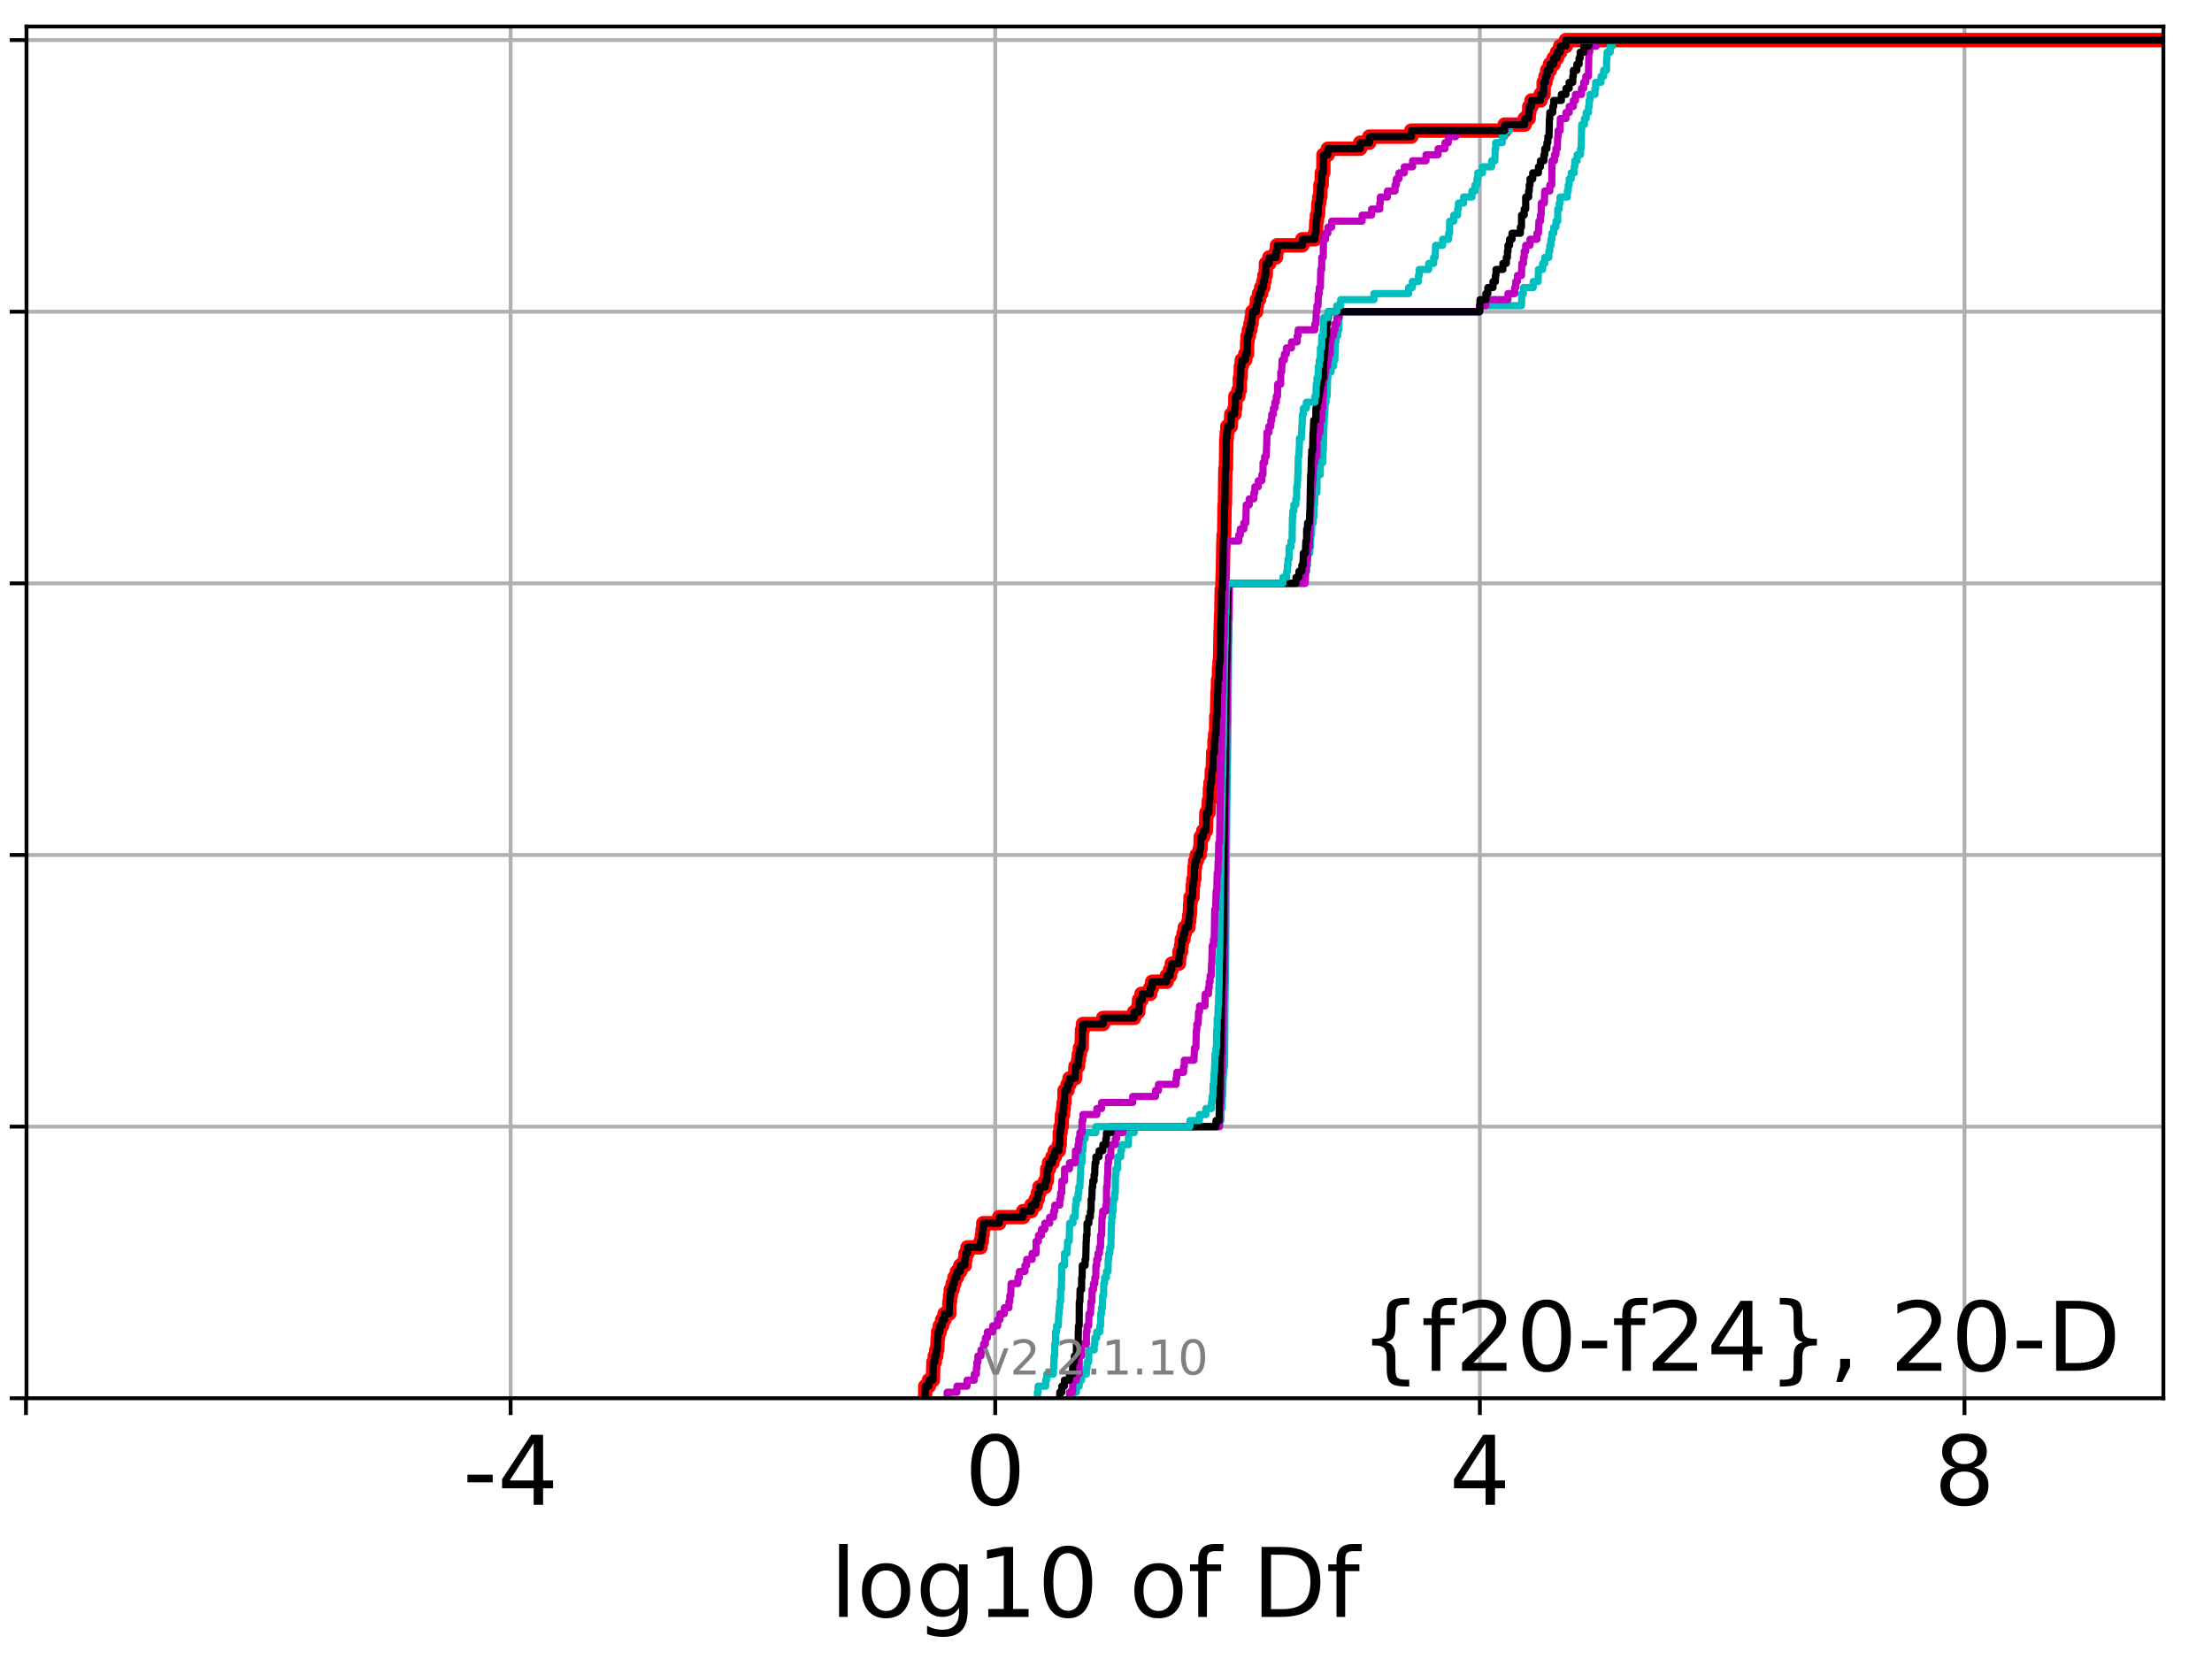 <?xml version="1.0" encoding="utf-8" standalone="no"?>
<!DOCTYPE svg PUBLIC "-//W3C//DTD SVG 1.1//EN"
  "http://www.w3.org/Graphics/SVG/1.1/DTD/svg11.dtd">
<!-- Created with matplotlib (http://matplotlib.org/) -->
<svg height="345.6pt" version="1.1" viewBox="0 0 460.8 345.6" width="460.8pt" xmlns="http://www.w3.org/2000/svg" xmlns:xlink="http://www.w3.org/1999/xlink">
 <defs>
  <style type="text/css">
*{stroke-linecap:butt;stroke-linejoin:round;}
  </style>
 </defs>
 <g id="figure_1">
  <g id="patch_1">
   <path d="M 0 345.6 
L 460.8 345.6 
L 460.8 0 
L 0 0 
z
" style="fill:#ffffff;"/>
  </g>
  <g id="axes_1">
   <g id="patch_2">
    <path d="M 5.52 291.28 
L 450.672 291.28 
L 450.672 5.52 
L 5.52 5.52 
z
" style="fill:#ffffff;"/>
   </g>
   <g id="matplotlib.axis_1">
    <g id="xtick_1">
     <g id="line2d_1">
      <path clip-path="url(#p5eb05b02af)" d="M 5.411 291.28 
L 5.411 5.52 
" style="fill:none;stroke:#b0b0b0;stroke-linecap:square;stroke-width:0.8;"/>
     </g>
     <g id="line2d_2">
      <defs>
       <path d="M 0 0 
L 0 3.5 
" id="m46950146be" style="stroke:#000000;stroke-width:0.8;"/>
      </defs>
      <g>
       <use style="stroke:#000000;stroke-width:0.8;" x="5.411" xlink:href="#m46950146be" y="291.28"/>
      </g>
     </g>
    </g>
    <g id="xtick_2">
     <g id="line2d_3">
      <path clip-path="url(#p5eb05b02af)" d="M 106.367 291.28 
L 106.367 5.52 
" style="fill:none;stroke:#b0b0b0;stroke-linecap:square;stroke-width:0.8;"/>
     </g>
     <g id="line2d_4">
      <g>
       <use style="stroke:#000000;stroke-width:0.8;" x="106.367" xlink:href="#m46950146be" y="291.28"/>
      </g>
     </g>
     <g id="text_1">
      <!-- -4 -->
      <defs>
       <path d="M 4.891 31.391 
L 31.203 31.391 
L 31.203 23.391 
L 4.891 23.391 
z
" id="DejaVuSans-2d"/>
       <path d="M 37.797 64.312 
L 12.891 25.391 
L 37.797 25.391 
z
M 35.203 72.906 
L 47.609 72.906 
L 47.609 25.391 
L 58.016 25.391 
L 58.016 17.188 
L 47.609 17.188 
L 47.609 0 
L 37.797 0 
L 37.797 17.188 
L 4.891 17.188 
L 4.891 26.703 
z
" id="DejaVuSans-34"/>
      </defs>
      <g transform="translate(96.397 313.477)scale(0.2 -0.2)">
       <use xlink:href="#DejaVuSans-2d"/>
       <use x="36.084" xlink:href="#DejaVuSans-34"/>
      </g>
     </g>
    </g>
    <g id="xtick_3">
     <g id="line2d_5">
      <path clip-path="url(#p5eb05b02af)" d="M 207.324 291.28 
L 207.324 5.52 
" style="fill:none;stroke:#b0b0b0;stroke-linecap:square;stroke-width:0.8;"/>
     </g>
     <g id="line2d_6">
      <g>
       <use style="stroke:#000000;stroke-width:0.8;" x="207.324" xlink:href="#m46950146be" y="291.28"/>
      </g>
     </g>
     <g id="text_2">
      <!-- 0 -->
      <defs>
       <path d="M 31.781 66.406 
Q 24.172 66.406 20.328 58.906 
Q 16.5 51.422 16.5 36.375 
Q 16.5 21.391 20.328 13.891 
Q 24.172 6.391 31.781 6.391 
Q 39.453 6.391 43.281 13.891 
Q 47.125 21.391 47.125 36.375 
Q 47.125 51.422 43.281 58.906 
Q 39.453 66.406 31.781 66.406 
z
M 31.781 74.219 
Q 44.047 74.219 50.516 64.516 
Q 56.984 54.828 56.984 36.375 
Q 56.984 17.969 50.516 8.266 
Q 44.047 -1.422 31.781 -1.422 
Q 19.531 -1.422 13.062 8.266 
Q 6.594 17.969 6.594 36.375 
Q 6.594 54.828 13.062 64.516 
Q 19.531 74.219 31.781 74.219 
z
" id="DejaVuSans-30"/>
      </defs>
      <g transform="translate(200.961 313.477)scale(0.2 -0.2)">
       <use xlink:href="#DejaVuSans-30"/>
      </g>
     </g>
    </g>
    <g id="xtick_4">
     <g id="line2d_7">
      <path clip-path="url(#p5eb05b02af)" d="M 308.28 291.28 
L 308.28 5.52 
" style="fill:none;stroke:#b0b0b0;stroke-linecap:square;stroke-width:0.8;"/>
     </g>
     <g id="line2d_8">
      <g>
       <use style="stroke:#000000;stroke-width:0.8;" x="308.28" xlink:href="#m46950146be" y="291.28"/>
      </g>
     </g>
     <g id="text_3">
      <!-- 4 -->
      <g transform="translate(301.918 313.477)scale(0.2 -0.2)">
       <use xlink:href="#DejaVuSans-34"/>
      </g>
     </g>
    </g>
    <g id="xtick_5">
     <g id="line2d_9">
      <path clip-path="url(#p5eb05b02af)" d="M 409.237 291.28 
L 409.237 5.52 
" style="fill:none;stroke:#b0b0b0;stroke-linecap:square;stroke-width:0.8;"/>
     </g>
     <g id="line2d_10">
      <g>
       <use style="stroke:#000000;stroke-width:0.8;" x="409.237" xlink:href="#m46950146be" y="291.28"/>
      </g>
     </g>
     <g id="text_4">
      <!-- 8 -->
      <defs>
       <path d="M 31.781 34.625 
Q 24.75 34.625 20.719 30.859 
Q 16.703 27.094 16.703 20.516 
Q 16.703 13.922 20.719 10.156 
Q 24.75 6.391 31.781 6.391 
Q 38.812 6.391 42.859 10.172 
Q 46.922 13.969 46.922 20.516 
Q 46.922 27.094 42.891 30.859 
Q 38.875 34.625 31.781 34.625 
z
M 21.922 38.812 
Q 15.578 40.375 12.031 44.719 
Q 8.5 49.078 8.5 55.328 
Q 8.5 64.062 14.719 69.141 
Q 20.953 74.219 31.781 74.219 
Q 42.672 74.219 48.875 69.141 
Q 55.078 64.062 55.078 55.328 
Q 55.078 49.078 51.531 44.719 
Q 48 40.375 41.703 38.812 
Q 48.828 37.156 52.797 32.312 
Q 56.781 27.484 56.781 20.516 
Q 56.781 9.906 50.312 4.234 
Q 43.844 -1.422 31.781 -1.422 
Q 19.734 -1.422 13.25 4.234 
Q 6.781 9.906 6.781 20.516 
Q 6.781 27.484 10.781 32.312 
Q 14.797 37.156 21.922 38.812 
z
M 18.312 54.391 
Q 18.312 48.734 21.844 45.562 
Q 25.391 42.391 31.781 42.391 
Q 38.141 42.391 41.719 45.562 
Q 45.312 48.734 45.312 54.391 
Q 45.312 60.062 41.719 63.234 
Q 38.141 66.406 31.781 66.406 
Q 25.391 66.406 21.844 63.234 
Q 18.312 60.062 18.312 54.391 
z
" id="DejaVuSans-38"/>
      </defs>
      <g transform="translate(402.874 313.477)scale(0.2 -0.2)">
       <use xlink:href="#DejaVuSans-38"/>
      </g>
     </g>
    </g>
    <g id="text_5">
     <!-- log10 of Df -->
     <defs>
      <path d="M 9.422 75.984 
L 18.406 75.984 
L 18.406 0 
L 9.422 0 
z
" id="DejaVuSans-6c"/>
      <path d="M 30.609 48.391 
Q 23.391 48.391 19.188 42.75 
Q 14.984 37.109 14.984 27.297 
Q 14.984 17.484 19.156 11.844 
Q 23.344 6.203 30.609 6.203 
Q 37.797 6.203 41.984 11.859 
Q 46.188 17.531 46.188 27.297 
Q 46.188 37.016 41.984 42.703 
Q 37.797 48.391 30.609 48.391 
z
M 30.609 56 
Q 42.328 56 49.016 48.375 
Q 55.719 40.766 55.719 27.297 
Q 55.719 13.875 49.016 6.219 
Q 42.328 -1.422 30.609 -1.422 
Q 18.844 -1.422 12.172 6.219 
Q 5.516 13.875 5.516 27.297 
Q 5.516 40.766 12.172 48.375 
Q 18.844 56 30.609 56 
z
" id="DejaVuSans-6f"/>
      <path d="M 45.406 27.984 
Q 45.406 37.75 41.375 43.109 
Q 37.359 48.484 30.078 48.484 
Q 22.859 48.484 18.828 43.109 
Q 14.797 37.75 14.797 27.984 
Q 14.797 18.266 18.828 12.891 
Q 22.859 7.516 30.078 7.516 
Q 37.359 7.516 41.375 12.891 
Q 45.406 18.266 45.406 27.984 
z
M 54.391 6.781 
Q 54.391 -7.172 48.188 -13.984 
Q 42 -20.797 29.203 -20.797 
Q 24.469 -20.797 20.266 -20.094 
Q 16.062 -19.391 12.109 -17.922 
L 12.109 -9.188 
Q 16.062 -11.328 19.922 -12.344 
Q 23.781 -13.375 27.781 -13.375 
Q 36.625 -13.375 41.016 -8.766 
Q 45.406 -4.156 45.406 5.172 
L 45.406 9.625 
Q 42.625 4.781 38.281 2.391 
Q 33.938 0 27.875 0 
Q 17.828 0 11.672 7.656 
Q 5.516 15.328 5.516 27.984 
Q 5.516 40.672 11.672 48.328 
Q 17.828 56 27.875 56 
Q 33.938 56 38.281 53.609 
Q 42.625 51.219 45.406 46.391 
L 45.406 54.688 
L 54.391 54.688 
z
" id="DejaVuSans-67"/>
      <path d="M 12.406 8.297 
L 28.516 8.297 
L 28.516 63.922 
L 10.984 60.406 
L 10.984 69.391 
L 28.422 72.906 
L 38.281 72.906 
L 38.281 8.297 
L 54.391 8.297 
L 54.391 0 
L 12.406 0 
z
" id="DejaVuSans-31"/>
      <path id="DejaVuSans-20"/>
      <path d="M 37.109 75.984 
L 37.109 68.5 
L 28.516 68.5 
Q 23.688 68.5 21.797 66.547 
Q 19.922 64.594 19.922 59.516 
L 19.922 54.688 
L 34.719 54.688 
L 34.719 47.703 
L 19.922 47.703 
L 19.922 0 
L 10.891 0 
L 10.891 47.703 
L 2.297 47.703 
L 2.297 54.688 
L 10.891 54.688 
L 10.891 58.5 
Q 10.891 67.625 15.141 71.797 
Q 19.391 75.984 28.609 75.984 
z
" id="DejaVuSans-66"/>
      <path d="M 19.672 64.797 
L 19.672 8.109 
L 31.594 8.109 
Q 46.688 8.109 53.688 14.938 
Q 60.688 21.781 60.688 36.531 
Q 60.688 51.172 53.688 57.984 
Q 46.688 64.797 31.594 64.797 
z
M 9.812 72.906 
L 30.078 72.906 
Q 51.266 72.906 61.172 64.094 
Q 71.094 55.281 71.094 36.531 
Q 71.094 17.672 61.125 8.828 
Q 51.172 0 30.078 0 
L 9.812 0 
z
" id="DejaVuSans-44"/>
     </defs>
     <g transform="translate(172.91 336.833)scale(0.2 -0.2)">
      <use xlink:href="#DejaVuSans-6c"/>
      <use x="27.783" xlink:href="#DejaVuSans-6f"/>
      <use x="88.965" xlink:href="#DejaVuSans-67"/>
      <use x="152.441" xlink:href="#DejaVuSans-31"/>
      <use x="216.064" xlink:href="#DejaVuSans-30"/>
      <use x="279.688" xlink:href="#DejaVuSans-20"/>
      <use x="311.475" xlink:href="#DejaVuSans-6f"/>
      <use x="372.656" xlink:href="#DejaVuSans-66"/>
      <use x="407.861" xlink:href="#DejaVuSans-20"/>
      <use x="439.648" xlink:href="#DejaVuSans-44"/>
      <use x="516.65" xlink:href="#DejaVuSans-66"/>
     </g>
    </g>
   </g>
   <g id="matplotlib.axis_2">
    <g id="ytick_1">
     <g id="line2d_11">
      <path clip-path="url(#p5eb05b02af)" d="M 5.52 291.28 
L 450.672 291.28 
" style="fill:none;stroke:#b0b0b0;stroke-linecap:square;stroke-width:0.8;"/>
     </g>
     <g id="line2d_12">
      <defs>
       <path d="M 0 0 
L -3.5 0 
" id="mc7278ffae4" style="stroke:#000000;stroke-width:0.8;"/>
      </defs>
      <g>
       <use style="stroke:#000000;stroke-width:0.8;" x="5.52" xlink:href="#mc7278ffae4" y="291.28"/>
      </g>
     </g>
    </g>
    <g id="ytick_2">
     <g id="line2d_13">
      <path clip-path="url(#p5eb05b02af)" d="M 5.52 234.694 
L 450.672 234.694 
" style="fill:none;stroke:#b0b0b0;stroke-linecap:square;stroke-width:0.8;"/>
     </g>
     <g id="line2d_14">
      <g>
       <use style="stroke:#000000;stroke-width:0.8;" x="5.52" xlink:href="#mc7278ffae4" y="234.694"/>
      </g>
     </g>
    </g>
    <g id="ytick_3">
     <g id="line2d_15">
      <path clip-path="url(#p5eb05b02af)" d="M 5.52 178.108 
L 450.672 178.108 
" style="fill:none;stroke:#b0b0b0;stroke-linecap:square;stroke-width:0.8;"/>
     </g>
     <g id="line2d_16">
      <g>
       <use style="stroke:#000000;stroke-width:0.8;" x="5.52" xlink:href="#mc7278ffae4" y="178.108"/>
      </g>
     </g>
    </g>
    <g id="ytick_4">
     <g id="line2d_17">
      <path clip-path="url(#p5eb05b02af)" d="M 5.52 121.522 
L 450.672 121.522 
" style="fill:none;stroke:#b0b0b0;stroke-linecap:square;stroke-width:0.8;"/>
     </g>
     <g id="line2d_18">
      <g>
       <use style="stroke:#000000;stroke-width:0.8;" x="5.52" xlink:href="#mc7278ffae4" y="121.522"/>
      </g>
     </g>
    </g>
    <g id="ytick_5">
     <g id="line2d_19">
      <path clip-path="url(#p5eb05b02af)" d="M 5.52 64.935 
L 450.672 64.935 
" style="fill:none;stroke:#b0b0b0;stroke-linecap:square;stroke-width:0.8;"/>
     </g>
     <g id="line2d_20">
      <g>
       <use style="stroke:#000000;stroke-width:0.8;" x="5.52" xlink:href="#mc7278ffae4" y="64.935"/>
      </g>
     </g>
    </g>
    <g id="ytick_6">
     <g id="line2d_21">
      <path clip-path="url(#p5eb05b02af)" d="M 5.52 8.349 
L 450.672 8.349 
" style="fill:none;stroke:#b0b0b0;stroke-linecap:square;stroke-width:0.8;"/>
     </g>
     <g id="line2d_22">
      <g>
       <use style="stroke:#000000;stroke-width:0.8;" x="5.52" xlink:href="#mc7278ffae4" y="8.349"/>
      </g>
     </g>
    </g>
   </g>
   <g id="line2d_23">
    <path clip-path="url(#p5eb05b02af)" d="M 192.723 291.28 
L 192.758 288.765 
L 193.511 288.765 
L 193.511 287.508 
L 194.336 287.508 
L 194.446 283.735 
L 194.732 283.735 
L 194.732 282.478 
L 195.04 282.478 
L 195.04 281.22 
L 195.24 281.22 
L 195.338 278.705 
L 195.426 278.705 
L 195.426 277.448 
L 195.786 277.448 
L 195.786 276.19 
L 196.256 276.19 
L 196.256 274.933 
L 196.764 274.933 
L 196.764 273.675 
L 197.744 273.675 
L 197.771 271.16 
L 197.911 271.16 
L 197.911 269.903 
L 198.061 269.903 
L 198.061 268.646 
L 198.463 268.646 
L 198.463 267.388 
L 198.816 267.388 
L 198.816 266.131 
L 199.345 266.131 
L 199.345 264.873 
L 200.036 264.873 
L 200.036 263.616 
L 200.98 263.616 
L 200.98 262.358 
L 201.131 262.358 
L 201.131 261.101 
L 201.543 261.101 
L 201.543 259.843 
L 204.268 259.843 
L 204.268 258.586 
L 204.54 258.586 
L 204.54 257.328 
L 204.687 257.328 
L 204.687 256.071 
L 204.832 256.071 
L 204.832 254.813 
L 208.139 254.813 
L 208.139 253.556 
L 213.135 253.556 
L 213.135 252.298 
L 214.846 252.298 
L 214.846 251.041 
L 215.787 251.041 
L 215.787 249.783 
L 216.199 249.783 
L 216.199 248.526 
L 216.527 248.526 
L 216.527 247.269 
L 217.713 247.269 
L 217.713 246.011 
L 218.069 246.011 
L 218.164 243.496 
L 218.528 243.496 
L 218.528 242.239 
L 219.26 242.239 
L 219.26 240.981 
L 219.74 240.981 
L 219.74 239.724 
L 220.571 239.724 
L 220.571 238.466 
L 220.764 238.466 
L 220.767 235.951 
L 220.939 235.951 
L 220.939 234.694 
L 221.165 234.694 
L 221.24 232.179 
L 221.463 232.179 
L 221.463 230.921 
L 221.593 230.921 
L 221.593 229.664 
L 221.759 229.664 
L 221.766 227.149 
L 222.385 227.149 
L 222.385 225.892 
L 222.794 225.892 
L 222.794 224.634 
L 223.965 224.634 
L 224.04 222.119 
L 224.585 222.119 
L 224.585 220.862 
L 224.738 220.862 
L 224.738 219.604 
L 224.956 219.604 
L 224.956 218.347 
L 225.314 218.347 
L 225.4 214.574 
L 225.597 214.574 
L 225.597 213.317 
L 229.8 213.317 
L 229.8 212.059 
L 236.27 212.059 
L 236.27 210.802 
L 237.128 210.802 
L 237.128 209.544 
L 237.272 209.544 
L 237.272 208.287 
L 237.793 208.287 
L 237.793 207.03 
L 239.618 207.03 
L 239.618 205.772 
L 240.017 205.772 
L 240.017 204.515 
L 243.042 204.515 
L 243.042 203.257 
L 243.743 203.257 
L 243.743 202 
L 244.099 202 
L 244.099 200.742 
L 245.586 200.742 
L 245.586 199.485 
L 245.699 199.485 
L 245.699 198.227 
L 246.042 198.227 
L 246.042 196.97 
L 246.169 196.97 
L 246.169 195.712 
L 246.544 195.712 
L 246.544 194.455 
L 246.804 194.455 
L 246.804 193.197 
L 247.572 193.197 
L 247.572 191.94 
L 247.735 191.94 
L 247.735 190.682 
L 247.856 190.682 
L 247.947 188.167 
L 248.008 188.167 
L 248.008 186.91 
L 248.424 186.91 
L 248.47 184.395 
L 248.595 184.395 
L 248.595 183.138 
L 248.803 183.138 
L 248.833 180.623 
L 248.968 180.623 
L 248.968 179.365 
L 249.298 179.365 
L 249.298 178.108 
L 249.919 178.108 
L 249.919 176.85 
L 250.095 176.85 
L 250.123 174.335 
L 250.65 174.335 
L 250.65 173.078 
L 251.215 173.078 
L 251.313 169.305 
L 251.76 169.305 
L 251.821 166.79 
L 252.04 166.79 
L 252.057 164.276 
L 252.18 164.276 
L 252.18 163.018 
L 252.382 163.018 
L 252.446 160.503 
L 252.639 160.503 
L 252.733 156.731 
L 252.988 156.731 
L 253.012 154.216 
L 253.128 154.216 
L 253.128 152.958 
L 253.332 152.958 
L 253.372 149.186 
L 253.532 149.186 
L 253.63 144.156 
L 253.702 144.156 
L 253.735 141.641 
L 253.926 141.641 
L 253.939 139.126 
L 254.043 139.126 
L 254.043 137.869 
L 254.162 137.869 
L 254.266 131.581 
L 254.291 131.581 
L 254.386 127.809 
L 254.426 127.809 
L 254.5 122.779 
L 254.63 122.779 
L 254.739 119.007 
L 254.747 119.007 
L 254.849 112.719 
L 254.889 112.719 
L 254.889 111.462 
L 255.022 111.462 
L 255.096 105.174 
L 255.169 105.174 
L 255.266 97.63 
L 255.386 97.63 
L 255.465 91.342 
L 255.561 91.342 
L 255.561 90.085 
L 255.677 90.085 
L 255.677 88.827 
L 256.394 88.827 
L 256.493 86.312 
L 257.164 86.312 
L 257.164 85.055 
L 257.343 85.055 
L 257.354 82.54 
L 257.974 82.54 
L 257.974 81.283 
L 258.266 81.283 
L 258.282 78.768 
L 258.436 78.768 
L 258.502 76.253 
L 258.683 76.253 
L 258.683 74.995 
L 259.397 74.995 
L 259.397 73.738 
L 259.777 73.738 
L 259.803 71.223 
L 259.896 71.223 
L 259.896 69.965 
L 260.154 69.965 
L 260.154 68.708 
L 260.483 68.708 
L 260.483 67.45 
L 260.726 67.45 
L 260.726 66.193 
L 260.871 66.193 
L 260.871 64.935 
L 261.698 64.935 
L 261.698 63.678 
L 261.835 63.678 
L 261.835 62.421 
L 262.275 62.421 
L 262.275 61.163 
L 262.717 61.163 
L 262.717 59.906 
L 263.165 59.906 
L 263.165 58.648 
L 263.399 58.648 
L 263.399 57.391 
L 263.665 57.391 
L 263.728 54.876 
L 264.41 54.876 
L 264.41 53.618 
L 265.821 53.618 
L 265.821 52.361 
L 266.018 52.361 
L 266.018 51.103 
L 271.299 51.103 
L 271.299 49.846 
L 273.917 49.846 
L 273.917 48.588 
L 274.124 48.588 
L 274.213 46.073 
L 274.338 46.073 
L 274.338 44.816 
L 274.565 44.816 
L 274.654 42.301 
L 274.832 42.301 
L 274.832 41.044 
L 275.053 41.044 
L 275.056 38.529 
L 275.329 38.529 
L 275.352 36.014 
L 275.668 36.014 
L 275.699 32.241 
L 276.612 32.241 
L 276.612 30.984 
L 283.343 30.984 
L 283.343 29.726 
L 285.24 29.726 
L 285.24 28.469 
L 293.991 28.469 
L 293.991 27.211 
L 313.446 27.211 
L 313.446 25.954 
L 317.623 25.954 
L 317.623 24.696 
L 318.455 24.696 
L 318.455 23.439 
L 318.576 23.439 
L 318.576 22.181 
L 319.03 22.181 
L 319.03 20.924 
L 320.927 20.924 
L 320.927 19.667 
L 321.558 19.667 
L 321.573 17.152 
L 321.952 17.152 
L 321.952 15.894 
L 322.299 15.894 
L 322.299 14.637 
L 322.87 14.637 
L 322.87 13.379 
L 323.655 13.379 
L 323.655 12.122 
L 324.351 12.122 
L 324.351 10.864 
L 325.016 10.864 
L 325.016 9.607 
L 326.196 9.607 
L 326.196 8.349 
L 326.196 8.349 
L 450.672 8.349 
L 450.672 8.349 
" style="fill:none;stroke:#ff0000;stroke-linecap:square;stroke-width:3;"/>
   </g>
   <g id="line2d_24">
    <path clip-path="url(#p5eb05b02af)" d="M 223.424 291.28 
L 223.424 290.023 
L 224.237 290.023 
L 224.237 288.765 
L 224.825 288.765 
L 224.825 287.508 
L 225.328 287.508 
L 225.328 286.25 
L 226.319 286.25 
L 226.319 284.993 
L 226.453 284.993 
L 226.453 283.735 
L 226.787 283.735 
L 226.859 281.22 
L 227.949 281.22 
L 227.949 279.963 
L 228.076 279.963 
L 228.076 278.705 
L 228.469 278.705 
L 228.469 277.448 
L 229.128 277.448 
L 229.128 276.19 
L 229.262 276.19 
L 229.297 273.675 
L 229.463 273.675 
L 229.463 272.418 
L 229.672 272.418 
L 229.697 269.903 
L 229.9 269.903 
L 229.929 267.388 
L 230.102 267.388 
L 230.102 266.131 
L 230.495 266.131 
L 230.495 264.873 
L 230.82 264.873 
L 230.859 262.358 
L 230.96 262.358 
L 230.96 261.101 
L 231.199 261.101 
L 231.199 259.843 
L 231.417 259.843 
L 231.509 254.813 
L 231.576 254.813 
L 231.576 253.556 
L 231.722 253.556 
L 231.722 252.298 
L 231.896 252.298 
L 231.937 249.783 
L 232.204 249.783 
L 232.204 248.526 
L 232.327 248.526 
L 232.376 244.754 
L 232.473 244.754 
L 232.473 243.496 
L 232.826 243.496 
L 232.853 240.981 
L 233.475 240.981 
L 233.475 239.724 
L 233.638 239.724 
L 233.638 238.466 
L 235.062 238.466 
L 235.111 235.951 
L 236.285 235.951 
L 236.285 234.694 
L 254.024 234.694 
L 254.024 233.436 
L 254.341 233.436 
L 254.384 230.921 
L 254.584 230.921 
L 254.617 228.407 
L 254.697 228.407 
L 254.8 224.634 
L 254.841 224.634 
L 254.944 222.119 
L 255.104 222.119 
L 255.207 208.287 
L 255.218 208.287 
L 255.324 199.485 
L 255.345 199.485 
L 255.439 181.88 
L 255.464 181.88 
L 255.573 168.048 
L 255.58 168.048 
L 255.689 159.246 
L 255.706 159.246 
L 255.803 150.443 
L 255.829 150.443 
L 255.939 134.096 
L 255.959 134.096 
L 256.021 129.066 
L 256.088 129.066 
L 256.13 121.522 
L 271.872 121.522 
L 271.967 119.007 
L 272.186 119.007 
L 272.186 117.749 
L 272.381 117.749 
L 272.426 115.234 
L 272.855 115.234 
L 272.855 113.977 
L 272.988 113.977 
L 273.027 111.462 
L 273.23 111.462 
L 273.259 108.947 
L 273.556 108.947 
L 273.556 107.689 
L 273.71 107.689 
L 273.716 105.174 
L 273.859 105.174 
L 273.886 102.66 
L 274.336 102.66 
L 274.386 98.887 
L 275.032 98.887 
L 275.04 96.372 
L 275.562 96.372 
L 275.601 93.857 
L 275.675 93.857 
L 275.78 88.827 
L 275.831 88.827 
L 275.907 86.312 
L 275.98 86.312 
L 276.061 83.797 
L 276.237 83.797 
L 276.237 82.54 
L 276.465 82.54 
L 276.565 78.768 
L 276.615 78.768 
L 276.615 77.51 
L 277.282 77.51 
L 277.282 76.253 
L 277.823 76.253 
L 277.823 74.995 
L 278.073 74.995 
L 278.171 71.223 
L 278.302 71.223 
L 278.302 69.965 
L 278.664 69.965 
L 278.664 68.708 
L 278.915 68.708 
L 278.957 66.193 
L 279.038 66.193 
L 279.038 64.935 
L 308.229 64.935 
L 308.229 63.678 
L 316.946 63.678 
L 317.032 61.163 
L 317.362 61.163 
L 317.362 59.906 
L 319.383 59.906 
L 319.383 58.648 
L 320.412 58.648 
L 320.483 56.133 
L 321.348 56.133 
L 321.348 54.876 
L 321.8 54.876 
L 321.8 53.618 
L 322.649 53.618 
L 322.649 52.361 
L 322.852 52.361 
L 322.852 51.103 
L 323.091 51.103 
L 323.091 49.846 
L 323.282 49.846 
L 323.282 48.588 
L 323.67 48.588 
L 323.67 47.331 
L 324.127 47.331 
L 324.127 46.073 
L 324.501 46.073 
L 324.506 43.558 
L 324.82 43.558 
L 324.82 42.301 
L 324.992 42.301 
L 324.992 41.044 
L 326.511 41.044 
L 326.511 39.786 
L 326.695 39.786 
L 326.695 38.529 
L 326.889 38.529 
L 326.889 37.271 
L 327.312 37.271 
L 327.312 36.014 
L 327.934 36.014 
L 327.934 34.756 
L 328.058 34.756 
L 328.058 33.499 
L 328.54 33.499 
L 328.54 32.241 
L 329.245 32.241 
L 329.245 30.984 
L 329.385 30.984 
L 329.493 25.954 
L 330.058 25.954 
L 330.058 24.696 
L 330.438 24.696 
L 330.438 23.439 
L 330.919 23.439 
L 330.919 22.181 
L 331.054 22.181 
L 331.054 20.924 
L 331.219 20.924 
L 331.219 19.667 
L 332.26 19.667 
L 332.26 18.409 
L 332.407 18.409 
L 332.407 17.152 
L 333.515 17.152 
L 333.515 15.894 
L 334.066 15.894 
L 334.066 14.637 
L 334.659 14.637 
L 334.701 12.122 
L 334.788 12.122 
L 334.788 10.864 
L 335.456 10.864 
L 335.456 9.607 
L 335.866 9.607 
L 335.866 8.349 
L 335.866 8.349 
L 450.672 8.349 
L 450.672 8.349 
" style="fill:none;stroke:#00bfbf;stroke-linecap:square;stroke-width:1.5;"/>
   </g>
   <g id="line2d_25">
    <path clip-path="url(#p5eb05b02af)" d="M 222.794 291.28 
L 222.794 290.023 
L 223.424 290.023 
L 223.482 287.508 
L 224.237 287.508 
L 224.237 286.25 
L 224.809 286.25 
L 224.825 282.478 
L 225.31 282.478 
L 225.328 279.963 
L 226.318 279.963 
L 226.319 277.448 
L 226.453 277.448 
L 226.453 276.19 
L 226.787 276.19 
L 226.859 273.675 
L 227.178 273.675 
L 227.259 271.16 
L 227.479 271.16 
L 227.502 268.646 
L 227.792 268.646 
L 227.792 267.388 
L 228.076 267.388 
L 228.076 266.131 
L 228.283 266.131 
L 228.3 263.616 
L 228.469 263.616 
L 228.469 262.358 
L 228.724 262.358 
L 228.724 261.101 
L 229.051 261.101 
L 229.051 259.843 
L 229.262 259.843 
L 229.284 257.328 
L 229.463 257.328 
L 229.573 253.556 
L 229.697 253.556 
L 229.697 252.298 
L 230.368 252.298 
L 230.368 251.041 
L 230.489 251.041 
L 230.517 247.269 
L 230.625 247.269 
L 230.724 244.754 
L 230.77 244.754 
L 230.82 242.239 
L 230.93 242.239 
L 230.93 240.981 
L 231.368 240.981 
L 231.457 238.466 
L 232.334 238.466 
L 232.334 237.209 
L 232.624 237.209 
L 232.624 235.951 
L 233.892 235.951 
L 233.892 234.694 
L 254.024 234.694 
L 254.103 230.921 
L 254.162 230.921 
L 254.162 229.664 
L 254.341 229.664 
L 254.443 223.377 
L 254.584 223.377 
L 254.617 219.604 
L 254.697 219.604 
L 254.8 213.317 
L 254.822 213.317 
L 254.894 208.287 
L 254.944 208.287 
L 254.996 204.515 
L 255.088 204.515 
L 255.191 186.91 
L 255.201 186.91 
L 255.312 173.078 
L 255.324 173.078 
L 255.42 160.503 
L 255.453 160.503 
L 255.538 151.701 
L 255.586 151.701 
L 255.689 141.641 
L 255.724 141.641 
L 255.831 134.096 
L 255.846 134.096 
L 255.933 129.066 
L 255.959 129.066 
L 256.064 121.522 
L 271.872 121.522 
L 271.967 119.007 
L 272.1 119.007 
L 272.186 116.492 
L 272.381 116.492 
L 272.426 113.977 
L 272.761 113.977 
L 272.855 110.204 
L 272.875 110.204 
L 272.933 107.689 
L 272.988 107.689 
L 273.027 105.174 
L 273.101 105.174 
L 273.101 103.917 
L 273.25 103.917 
L 273.259 101.402 
L 273.381 101.402 
L 273.381 100.145 
L 273.526 100.145 
L 273.556 97.63 
L 273.643 97.63 
L 273.643 96.372 
L 273.886 96.372 
L 273.886 95.115 
L 274.336 95.115 
L 274.36 91.342 
L 274.606 91.342 
L 274.606 90.085 
L 274.971 90.085 
L 275.04 87.57 
L 275.329 87.57 
L 275.411 85.055 
L 275.548 85.055 
L 275.552 82.54 
L 275.675 82.54 
L 275.773 78.768 
L 275.98 78.768 
L 275.98 77.51 
L 276.165 77.51 
L 276.165 76.253 
L 276.559 76.253 
L 276.559 74.995 
L 276.727 74.995 
L 276.727 73.738 
L 277.095 73.738 
L 277.123 71.223 
L 277.282 71.223 
L 277.282 69.965 
L 277.79 69.965 
L 277.79 68.708 
L 278.073 68.708 
L 278.073 67.45 
L 278.504 67.45 
L 278.504 66.193 
L 278.91 66.193 
L 278.91 64.935 
L 308.229 64.935 
L 308.229 63.678 
L 309.535 63.678 
L 309.535 62.421 
L 314.139 62.421 
L 314.139 61.163 
L 315.535 61.163 
L 315.535 59.906 
L 315.762 59.906 
L 315.762 58.648 
L 316.103 58.648 
L 316.103 57.391 
L 316.946 57.391 
L 317.032 54.876 
L 317.362 54.876 
L 317.362 53.618 
L 317.522 53.618 
L 317.522 52.361 
L 317.826 52.361 
L 317.826 51.103 
L 318.729 51.103 
L 318.729 49.846 
L 320.171 49.846 
L 320.171 48.588 
L 320.483 48.588 
L 320.588 46.073 
L 320.9 46.073 
L 320.9 44.816 
L 321.051 44.816 
L 321.087 42.301 
L 321.718 42.301 
L 321.8 39.786 
L 322.852 39.786 
L 322.852 38.529 
L 323.263 38.529 
L 323.31 33.499 
L 323.824 33.499 
L 323.824 32.241 
L 324.127 32.241 
L 324.127 30.984 
L 324.412 30.984 
L 324.506 28.469 
L 324.587 28.469 
L 324.587 27.211 
L 324.992 27.211 
L 325.042 24.696 
L 326.217 24.696 
L 326.217 23.439 
L 326.889 23.439 
L 326.889 22.181 
L 327.76 22.181 
L 327.76 20.924 
L 328.19 20.924 
L 328.19 19.667 
L 329.46 19.667 
L 329.46 18.409 
L 329.912 18.409 
L 329.912 17.152 
L 330.346 17.152 
L 330.346 15.894 
L 330.899 15.894 
L 330.992 10.864 
L 331.167 10.864 
L 331.167 9.607 
L 332.546 9.607 
L 332.546 8.349 
L 332.546 8.349 
L 450.672 8.349 
L 450.672 8.349 
" style="fill:none;stroke:#bf00bf;stroke-linecap:square;stroke-width:1.5;"/>
   </g>
   <g id="line2d_26">
    <path clip-path="url(#p5eb05b02af)" d="M 220.767 291.28 
L 220.767 290.023 
L 221.199 290.023 
L 221.199 288.765 
L 221.738 288.765 
L 221.738 287.508 
L 222.794 287.508 
L 222.794 286.25 
L 223.424 286.25 
L 223.482 283.735 
L 223.814 283.735 
L 223.814 282.478 
L 224.229 282.478 
L 224.237 279.963 
L 224.585 279.963 
L 224.671 276.19 
L 224.809 276.19 
L 224.841 271.16 
L 224.956 271.16 
L 225.003 268.646 
L 225.31 268.646 
L 225.328 266.131 
L 225.425 266.131 
L 225.462 263.616 
L 226.05 263.616 
L 226.05 262.358 
L 226.189 262.358 
L 226.273 258.586 
L 226.319 258.586 
L 226.319 257.328 
L 226.439 257.328 
L 226.453 254.813 
L 226.835 254.813 
L 226.835 253.556 
L 227.146 253.556 
L 227.146 252.298 
L 227.284 252.298 
L 227.322 249.783 
L 227.441 249.783 
L 227.527 247.269 
L 227.637 247.269 
L 227.637 246.011 
L 227.917 246.011 
L 227.917 244.754 
L 228.031 244.754 
L 228.134 242.239 
L 228.3 242.239 
L 228.3 240.981 
L 228.952 240.981 
L 228.952 239.724 
L 229.745 239.724 
L 229.745 238.466 
L 230.368 238.466 
L 230.368 237.209 
L 230.495 237.209 
L 230.495 235.951 
L 231.418 235.951 
L 231.418 234.694 
L 253.318 234.694 
L 253.318 233.436 
L 253.96 233.436 
L 254.066 227.149 
L 254.094 227.149 
L 254.189 219.604 
L 254.267 219.604 
L 254.371 214.574 
L 254.383 214.574 
L 254.47 205.772 
L 254.522 205.772 
L 254.623 202 
L 254.683 202 
L 254.741 196.97 
L 254.806 196.97 
L 254.916 185.653 
L 254.921 185.653 
L 255.027 173.078 
L 255.044 173.078 
L 255.128 165.533 
L 255.16 165.533 
L 255.269 152.958 
L 255.274 152.958 
L 255.381 144.156 
L 255.42 144.156 
L 255.496 137.869 
L 255.536 137.869 
L 255.645 129.066 
L 255.689 129.066 
L 255.798 121.522 
L 269.984 121.522 
L 269.984 120.264 
L 270.594 120.264 
L 270.594 119.007 
L 271.198 119.007 
L 271.198 117.749 
L 271.447 117.749 
L 271.505 115.234 
L 271.932 115.234 
L 272.033 112.719 
L 272.186 112.719 
L 272.206 110.204 
L 272.381 110.204 
L 272.381 108.947 
L 272.761 108.947 
L 272.855 106.432 
L 272.875 106.432 
L 272.978 101.402 
L 272.988 101.402 
L 273.031 98.887 
L 273.101 98.887 
L 273.195 95.115 
L 273.25 95.115 
L 273.25 93.857 
L 273.449 93.857 
L 273.526 90.085 
L 273.575 90.085 
L 273.676 87.57 
L 274.111 87.57 
L 274.124 85.055 
L 274.36 85.055 
L 274.36 83.797 
L 274.654 83.797 
L 274.654 82.54 
L 274.849 82.54 
L 274.849 81.283 
L 275.056 81.283 
L 275.056 80.025 
L 275.329 80.025 
L 275.329 78.768 
L 275.675 78.768 
L 275.773 74.995 
L 275.839 74.995 
L 275.839 73.738 
L 275.98 73.738 
L 276 71.223 
L 276.165 71.223 
L 276.165 69.965 
L 276.332 69.965 
L 276.399 67.45 
L 276.559 67.45 
L 276.559 66.193 
L 276.727 66.193 
L 276.727 64.935 
L 308.229 64.935 
L 308.326 62.421 
L 309.535 62.421 
L 309.535 61.163 
L 309.948 61.163 
L 309.948 59.906 
L 311.021 59.906 
L 311.021 58.648 
L 311.524 58.648 
L 311.524 57.391 
L 311.643 57.391 
L 311.643 56.133 
L 313.076 56.133 
L 313.076 54.876 
L 313.8 54.876 
L 313.8 53.618 
L 314.024 53.618 
L 314.024 52.361 
L 314.139 52.361 
L 314.139 51.103 
L 314.471 51.103 
L 314.471 49.846 
L 314.981 49.846 
L 314.981 48.588 
L 316.724 48.588 
L 316.724 47.331 
L 316.946 47.331 
L 316.968 44.816 
L 317.522 44.816 
L 317.522 43.558 
L 317.826 43.558 
L 317.835 41.044 
L 318.449 41.044 
L 318.449 39.786 
L 318.576 39.786 
L 318.576 38.529 
L 318.729 38.529 
L 318.729 37.271 
L 319.296 37.271 
L 319.296 36.014 
L 320.483 36.014 
L 320.483 34.756 
L 320.9 34.756 
L 320.9 33.499 
L 321.624 33.499 
L 321.624 32.241 
L 321.8 32.241 
L 321.8 30.984 
L 322.249 30.984 
L 322.249 29.726 
L 322.439 29.726 
L 322.439 28.469 
L 322.686 28.469 
L 322.773 24.696 
L 322.852 24.696 
L 322.852 23.439 
L 323.473 23.439 
L 323.473 22.181 
L 323.655 22.181 
L 323.655 20.924 
L 325.263 20.924 
L 325.263 19.667 
L 326.217 19.667 
L 326.217 18.409 
L 326.889 18.409 
L 326.889 17.152 
L 327.639 17.152 
L 327.639 15.894 
L 327.76 15.894 
L 327.76 14.637 
L 328.492 14.637 
L 328.492 13.379 
L 328.952 13.379 
L 328.952 12.122 
L 329.175 12.122 
L 329.175 10.864 
L 329.946 10.864 
L 329.946 9.607 
L 330.992 9.607 
L 330.992 8.349 
L 330.992 8.349 
L 450.672 8.349 
L 450.672 8.349 
" style="fill:none;stroke:#000000;stroke-linecap:square;stroke-width:1.5;"/>
   </g>
   <g id="line2d_27">
    <path clip-path="url(#p5eb05b02af)" d="M 216.113 291.28 
L 216.113 290.023 
L 216.249 290.023 
L 216.249 288.765 
L 217.826 288.765 
L 217.826 287.508 
L 218.057 287.508 
L 218.057 286.25 
L 219.437 286.25 
L 219.528 283.735 
L 219.568 283.735 
L 219.568 282.478 
L 219.712 282.478 
L 219.74 279.963 
L 219.878 279.963 
L 219.883 277.448 
L 220.11 277.448 
L 220.11 276.19 
L 220.479 276.19 
L 220.543 273.675 
L 220.653 273.675 
L 220.653 272.418 
L 220.767 272.418 
L 220.767 271.16 
L 220.939 271.16 
L 220.956 268.646 
L 221.101 268.646 
L 221.202 263.616 
L 221.759 263.616 
L 221.766 261.101 
L 222.306 261.101 
L 222.404 258.586 
L 222.733 258.586 
L 222.83 254.813 
L 223.522 254.813 
L 223.522 253.556 
L 223.965 253.556 
L 224.04 251.041 
L 224.19 251.041 
L 224.19 249.783 
L 224.585 249.783 
L 224.585 248.526 
L 224.738 248.526 
L 224.738 247.269 
L 224.956 247.269 
L 225.055 244.754 
L 225.096 244.754 
L 225.161 242.239 
L 225.391 242.239 
L 225.4 239.724 
L 225.597 239.724 
L 225.688 237.209 
L 226.055 237.209 
L 226.055 235.951 
L 228.288 235.951 
L 228.288 234.694 
L 247.885 234.694 
L 247.885 233.436 
L 249.857 233.436 
L 249.857 232.179 
L 251.211 232.179 
L 251.211 230.921 
L 252.37 230.921 
L 252.37 229.664 
L 252.487 229.664 
L 252.487 228.407 
L 252.663 228.407 
L 252.705 225.892 
L 252.827 225.892 
L 252.928 223.377 
L 252.985 223.377 
L 253.067 220.862 
L 253.097 220.862 
L 253.097 219.604 
L 253.3 219.604 
L 253.3 218.347 
L 253.42 218.347 
L 253.448 214.574 
L 253.538 214.574 
L 253.577 212.059 
L 253.686 212.059 
L 253.772 209.544 
L 253.833 209.544 
L 253.92 205.772 
L 253.954 205.772 
L 254.024 199.485 
L 254.07 199.485 
L 254.171 189.425 
L 254.186 189.425 
L 254.291 181.88 
L 254.305 181.88 
L 254.386 175.593 
L 254.426 175.593 
L 254.531 168.048 
L 254.569 168.048 
L 254.667 161.761 
L 254.735 161.761 
L 254.802 155.473 
L 254.846 155.473 
L 254.939 145.414 
L 254.981 145.414 
L 255.078 139.126 
L 255.096 139.126 
L 255.176 134.096 
L 255.232 134.096 
L 255.269 127.809 
L 255.386 127.809 
L 255.465 122.779 
L 255.561 122.779 
L 255.561 121.522 
L 267.252 121.522 
L 267.252 120.264 
L 268.035 120.264 
L 268.035 119.007 
L 268.173 119.007 
L 268.173 117.749 
L 268.315 117.749 
L 268.315 116.492 
L 268.534 116.492 
L 268.55 113.977 
L 268.933 113.977 
L 268.933 112.719 
L 269.157 112.719 
L 269.243 107.689 
L 269.321 107.689 
L 269.321 106.432 
L 269.529 106.432 
L 269.529 105.174 
L 269.951 105.174 
L 269.951 103.917 
L 270.111 103.917 
L 270.117 101.402 
L 270.253 101.402 
L 270.358 98.887 
L 270.383 98.887 
L 270.458 95.115 
L 270.582 95.115 
L 270.685 92.6 
L 270.694 92.6 
L 270.694 91.342 
L 271.086 91.342 
L 271.19 88.827 
L 271.238 88.827 
L 271.318 86.312 
L 271.51 86.312 
L 271.51 85.055 
L 272.131 85.055 
L 272.131 83.797 
L 273.917 83.797 
L 273.917 82.54 
L 274.124 82.54 
L 274.213 80.025 
L 274.338 80.025 
L 274.338 78.768 
L 274.565 78.768 
L 274.654 76.253 
L 274.832 76.253 
L 274.832 74.995 
L 275.053 74.995 
L 275.056 72.48 
L 275.329 72.48 
L 275.352 69.965 
L 275.668 69.965 
L 275.699 66.193 
L 276.612 66.193 
L 276.612 64.935 
L 278.462 64.935 
L 278.462 63.678 
L 279.282 63.678 
L 279.282 62.421 
L 286.221 62.421 
L 286.221 61.163 
L 293.443 61.163 
L 293.443 59.906 
L 294.216 59.906 
L 294.216 58.648 
L 295.484 58.648 
L 295.484 57.391 
L 295.635 57.391 
L 295.635 56.133 
L 297.624 56.133 
L 297.624 54.876 
L 298.652 54.876 
L 298.652 53.618 
L 298.961 53.618 
L 299.067 51.103 
L 300.52 51.103 
L 300.52 49.846 
L 301.772 49.846 
L 301.772 48.588 
L 301.968 48.588 
L 301.989 46.073 
L 302.848 46.073 
L 302.848 44.816 
L 303.651 44.816 
L 303.651 43.558 
L 303.813 43.558 
L 303.813 42.301 
L 304.885 42.301 
L 304.885 41.044 
L 306.636 41.044 
L 306.636 39.786 
L 307.268 39.786 
L 307.268 38.529 
L 307.677 38.529 
L 307.677 37.271 
L 307.851 37.271 
L 307.851 36.014 
L 308.831 36.014 
L 308.831 34.756 
L 310.74 34.756 
L 310.74 33.499 
L 311.416 33.499 
L 311.466 30.984 
L 311.584 30.984 
L 311.584 29.726 
L 312.952 29.726 
L 312.952 28.469 
L 313.446 28.469 
L 313.446 27.211 
L 314.455 27.211 
L 314.455 25.954 
L 317.623 25.954 
L 317.623 24.696 
L 318.455 24.696 
L 318.455 23.439 
L 318.576 23.439 
L 318.576 22.181 
L 319.03 22.181 
L 319.03 20.924 
L 320.927 20.924 
L 320.927 19.667 
L 321.558 19.667 
L 321.573 17.152 
L 321.952 17.152 
L 321.952 15.894 
L 322.299 15.894 
L 322.299 14.637 
L 322.87 14.637 
L 322.87 13.379 
L 323.655 13.379 
L 323.655 12.122 
L 324.351 12.122 
L 324.351 10.864 
L 325.016 10.864 
L 325.016 9.607 
L 326.196 9.607 
L 326.196 8.349 
L 326.196 8.349 
L 450.672 8.349 
L 450.672 8.349 
" style="fill:none;stroke:#00bfbf;stroke-linecap:square;stroke-width:1.5;"/>
   </g>
   <g id="line2d_28">
    <path clip-path="url(#p5eb05b02af)" d="M 197.312 291.28 
L 197.312 290.023 
L 199.357 290.023 
L 199.357 288.765 
L 201.449 288.765 
L 201.449 287.508 
L 202.957 287.508 
L 202.957 286.25 
L 203.391 286.25 
L 203.391 284.993 
L 203.518 284.993 
L 203.518 283.735 
L 203.711 283.735 
L 203.711 282.478 
L 204.346 282.478 
L 204.346 281.22 
L 204.893 281.22 
L 204.893 279.963 
L 205.277 279.963 
L 205.277 278.705 
L 205.688 278.705 
L 205.688 277.448 
L 206.8 277.448 
L 206.8 276.19 
L 207.836 276.19 
L 207.836 274.933 
L 208.303 274.933 
L 208.303 273.675 
L 209.226 273.675 
L 209.226 272.418 
L 210.179 272.418 
L 210.179 271.16 
L 210.368 271.16 
L 210.368 269.903 
L 210.54 269.903 
L 210.634 267.388 
L 212.055 267.388 
L 212.055 266.131 
L 212.356 266.131 
L 212.356 264.873 
L 213.516 264.873 
L 213.516 263.616 
L 213.871 263.616 
L 213.871 262.358 
L 215.005 262.358 
L 215.005 261.101 
L 215.824 261.101 
L 215.828 258.586 
L 216.338 258.586 
L 216.338 257.328 
L 216.968 257.328 
L 216.968 256.071 
L 217.652 256.071 
L 217.652 254.813 
L 218.668 254.813 
L 218.668 253.556 
L 219.482 253.556 
L 219.482 252.298 
L 219.74 252.298 
L 219.74 251.041 
L 220.767 251.041 
L 220.767 249.783 
L 220.939 249.783 
L 220.939 248.526 
L 221.165 248.526 
L 221.218 246.011 
L 221.759 246.011 
L 221.766 243.496 
L 222.794 243.496 
L 222.794 242.239 
L 223.965 242.239 
L 224.04 239.724 
L 224.585 239.724 
L 224.585 238.466 
L 224.738 238.466 
L 224.738 237.209 
L 224.956 237.209 
L 224.956 235.951 
L 225.391 235.951 
L 225.4 233.436 
L 225.597 233.436 
L 225.597 232.179 
L 228.496 232.179 
L 228.496 230.921 
L 229.48 230.921 
L 229.48 229.664 
L 235.967 229.664 
L 235.967 228.407 
L 240.709 228.407 
L 240.709 227.149 
L 241.332 227.149 
L 241.332 225.892 
L 244.997 225.892 
L 244.997 224.634 
L 245.153 224.634 
L 245.153 223.377 
L 246.57 223.377 
L 246.57 222.119 
L 246.716 222.119 
L 246.716 220.862 
L 248.726 220.862 
L 248.829 218.347 
L 249.121 218.347 
L 249.225 214.574 
L 249.325 214.574 
L 249.325 213.317 
L 249.593 213.317 
L 249.689 210.802 
L 249.885 210.802 
L 249.885 209.544 
L 251.031 209.544 
L 251.079 207.03 
L 251.75 207.03 
L 251.75 205.772 
L 251.897 205.772 
L 251.897 204.515 
L 252.087 204.515 
L 252.087 203.257 
L 252.32 203.257 
L 252.383 200.742 
L 252.439 200.742 
L 252.538 196.97 
L 252.791 196.97 
L 252.791 195.712 
L 252.949 195.712 
L 253.053 189.425 
L 253.239 189.425 
L 253.34 185.653 
L 253.48 185.653 
L 253.564 181.88 
L 253.701 181.88 
L 253.766 179.365 
L 253.816 179.365 
L 253.884 175.593 
L 254.057 175.593 
L 254.162 168.048 
L 254.174 168.048 
L 254.266 164.276 
L 254.286 164.276 
L 254.382 157.988 
L 254.418 157.988 
L 254.5 150.443 
L 254.545 150.443 
L 254.655 144.156 
L 254.738 144.156 
L 254.846 135.354 
L 254.849 135.354 
L 254.889 132.839 
L 255.022 132.839 
L 255.096 126.551 
L 255.176 126.551 
L 255.266 119.007 
L 255.386 119.007 
L 255.465 113.977 
L 255.561 113.977 
L 255.561 112.719 
L 258.061 112.719 
L 258.061 111.462 
L 258.375 111.462 
L 258.375 110.204 
L 259.117 110.204 
L 259.117 108.947 
L 259.535 108.947 
L 259.613 105.174 
L 260.238 105.174 
L 260.238 103.917 
L 261.2 103.917 
L 261.2 102.66 
L 261.407 102.66 
L 261.407 101.402 
L 262.122 101.402 
L 262.122 100.145 
L 262.861 100.145 
L 262.861 98.887 
L 263.098 98.887 
L 263.124 96.372 
L 263.458 96.372 
L 263.458 95.115 
L 263.761 95.115 
L 263.866 92.6 
L 263.891 92.6 
L 263.928 90.085 
L 264.342 90.085 
L 264.342 88.827 
L 264.739 88.827 
L 264.739 87.57 
L 264.923 87.57 
L 264.923 86.312 
L 265.271 86.312 
L 265.271 85.055 
L 265.57 85.055 
L 265.57 83.797 
L 265.881 83.797 
L 265.881 82.54 
L 266.123 82.54 
L 266.157 80.025 
L 266.79 80.025 
L 266.806 77.51 
L 266.986 77.51 
L 267.09 74.995 
L 267.569 74.995 
L 267.569 73.738 
L 267.973 73.738 
L 267.973 72.48 
L 269.039 72.48 
L 269.039 71.223 
L 270.228 71.223 
L 270.228 69.965 
L 270.424 69.965 
L 270.424 68.708 
L 273.917 68.708 
L 273.917 67.45 
L 274.124 67.45 
L 274.213 64.935 
L 274.338 64.935 
L 274.338 63.678 
L 274.565 63.678 
L 274.654 61.163 
L 274.832 61.163 
L 274.832 59.906 
L 275.053 59.906 
L 275.141 56.133 
L 275.329 56.133 
L 275.352 53.618 
L 275.668 53.618 
L 275.699 49.846 
L 276.117 49.846 
L 276.117 48.588 
L 276.612 48.588 
L 276.612 47.331 
L 277.417 47.331 
L 277.417 46.073 
L 283.75 46.073 
L 283.75 44.816 
L 285.728 44.816 
L 285.728 43.558 
L 287.431 43.558 
L 287.431 42.301 
L 287.557 42.301 
L 287.557 41.044 
L 289.025 41.044 
L 289.025 39.786 
L 290.612 39.786 
L 290.612 38.529 
L 290.878 38.529 
L 290.878 37.271 
L 291.427 37.271 
L 291.427 36.014 
L 292.541 36.014 
L 292.541 34.756 
L 294.263 34.756 
L 294.263 33.499 
L 297.064 33.499 
L 297.064 32.241 
L 299.577 32.241 
L 299.577 30.984 
L 301.012 30.984 
L 301.012 29.726 
L 301.705 29.726 
L 301.705 28.469 
L 303.248 28.469 
L 303.248 27.211 
L 313.446 27.211 
L 313.446 25.954 
L 317.623 25.954 
L 317.623 24.696 
L 318.455 24.696 
L 318.455 23.439 
L 318.576 23.439 
L 318.576 22.181 
L 319.03 22.181 
L 319.03 20.924 
L 320.927 20.924 
L 320.927 19.667 
L 321.558 19.667 
L 321.573 17.152 
L 321.952 17.152 
L 321.952 15.894 
L 322.299 15.894 
L 322.299 14.637 
L 322.87 14.637 
L 322.87 13.379 
L 323.655 13.379 
L 323.655 12.122 
L 324.351 12.122 
L 324.351 10.864 
L 325.016 10.864 
L 325.016 9.607 
L 326.196 9.607 
L 326.196 8.349 
L 326.196 8.349 
L 450.672 8.349 
L 450.672 8.349 
" style="fill:none;stroke:#bf00bf;stroke-linecap:square;stroke-width:1.5;"/>
   </g>
   <g id="line2d_29">
    <path clip-path="url(#p5eb05b02af)" d="M 192.723 291.28 
L 192.758 288.765 
L 193.511 288.765 
L 193.511 287.508 
L 194.336 287.508 
L 194.446 283.735 
L 194.732 283.735 
L 194.732 282.478 
L 195.04 282.478 
L 195.04 281.22 
L 195.24 281.22 
L 195.338 278.705 
L 195.426 278.705 
L 195.426 277.448 
L 195.786 277.448 
L 195.786 276.19 
L 196.256 276.19 
L 196.256 274.933 
L 196.764 274.933 
L 196.764 273.675 
L 197.744 273.675 
L 197.771 271.16 
L 197.911 271.16 
L 197.911 269.903 
L 198.061 269.903 
L 198.061 268.646 
L 198.463 268.646 
L 198.463 267.388 
L 198.816 267.388 
L 198.816 266.131 
L 199.345 266.131 
L 199.345 264.873 
L 200.036 264.873 
L 200.036 263.616 
L 200.98 263.616 
L 200.98 262.358 
L 201.131 262.358 
L 201.131 261.101 
L 201.543 261.101 
L 201.543 259.843 
L 204.268 259.843 
L 204.268 258.586 
L 204.54 258.586 
L 204.54 257.328 
L 204.687 257.328 
L 204.687 256.071 
L 204.832 256.071 
L 204.832 254.813 
L 208.139 254.813 
L 208.139 253.556 
L 213.135 253.556 
L 213.135 252.298 
L 214.846 252.298 
L 214.846 251.041 
L 215.787 251.041 
L 215.787 249.783 
L 216.199 249.783 
L 216.199 248.526 
L 216.527 248.526 
L 216.527 247.269 
L 217.723 247.269 
L 217.723 246.011 
L 218.081 246.011 
L 218.164 243.496 
L 218.528 243.496 
L 218.528 242.239 
L 219.26 242.239 
L 219.26 240.981 
L 219.74 240.981 
L 219.74 239.724 
L 220.571 239.724 
L 220.571 238.466 
L 220.764 238.466 
L 220.767 235.951 
L 220.939 235.951 
L 220.939 234.694 
L 221.165 234.694 
L 221.24 232.179 
L 221.463 232.179 
L 221.463 230.921 
L 221.602 230.921 
L 221.602 229.664 
L 221.759 229.664 
L 221.766 227.149 
L 222.398 227.149 
L 222.398 225.892 
L 222.794 225.892 
L 222.794 224.634 
L 223.965 224.634 
L 224.04 222.119 
L 224.585 222.119 
L 224.585 220.862 
L 224.738 220.862 
L 224.738 219.604 
L 224.956 219.604 
L 224.956 218.347 
L 225.391 218.347 
L 225.445 214.574 
L 225.597 214.574 
L 225.597 213.317 
L 229.8 213.317 
L 229.8 212.059 
L 236.27 212.059 
L 236.27 210.802 
L 237.272 210.802 
L 237.37 208.287 
L 237.949 208.287 
L 237.949 207.03 
L 239.625 207.03 
L 239.625 205.772 
L 240.027 205.772 
L 240.027 204.515 
L 243.042 204.515 
L 243.042 203.257 
L 243.754 203.257 
L 243.754 202 
L 244.104 202 
L 244.104 200.742 
L 245.586 200.742 
L 245.586 199.485 
L 245.699 199.485 
L 245.699 198.227 
L 246.042 198.227 
L 246.042 196.97 
L 246.169 196.97 
L 246.169 195.712 
L 246.544 195.712 
L 246.544 194.455 
L 246.819 194.455 
L 246.819 193.197 
L 247.572 193.197 
L 247.572 191.94 
L 247.74 191.94 
L 247.74 190.682 
L 247.862 190.682 
L 247.947 188.167 
L 248.008 188.167 
L 248.008 186.91 
L 248.43 186.91 
L 248.473 184.395 
L 248.598 184.395 
L 248.598 183.138 
L 248.803 183.138 
L 248.837 180.623 
L 248.968 180.623 
L 248.968 179.365 
L 249.302 179.365 
L 249.302 178.108 
L 249.919 178.108 
L 249.919 176.85 
L 250.095 176.85 
L 250.13 174.335 
L 250.65 174.335 
L 250.65 173.078 
L 251.218 173.078 
L 251.313 169.305 
L 251.826 169.305 
L 251.906 166.79 
L 252.04 166.79 
L 252.06 164.276 
L 252.18 164.276 
L 252.18 163.018 
L 252.382 163.018 
L 252.446 160.503 
L 252.639 160.503 
L 252.736 156.731 
L 252.99 156.731 
L 253.012 154.216 
L 253.129 154.216 
L 253.129 152.958 
L 253.332 152.958 
L 253.372 149.186 
L 253.532 149.186 
L 253.631 144.156 
L 253.702 144.156 
L 253.736 141.641 
L 253.926 141.641 
L 253.94 139.126 
L 254.043 139.126 
L 254.043 137.869 
L 254.162 137.869 
L 254.266 131.581 
L 254.291 131.581 
L 254.386 127.809 
L 254.426 127.809 
L 254.5 122.779 
L 254.63 122.779 
L 254.703 120.264 
L 254.747 120.264 
L 254.849 112.719 
L 254.889 112.719 
L 254.889 111.462 
L 255.022 111.462 
L 255.096 105.174 
L 255.17 105.174 
L 255.266 97.63 
L 255.386 97.63 
L 255.465 91.342 
L 255.561 91.342 
L 255.561 90.085 
L 255.69 90.085 
L 255.69 88.827 
L 256.403 88.827 
L 256.493 86.312 
L 257.189 86.312 
L 257.189 85.055 
L 257.343 85.055 
L 257.354 82.54 
L 258.047 82.54 
L 258.047 81.283 
L 258.266 81.283 
L 258.285 78.768 
L 258.436 78.768 
L 258.502 76.253 
L 258.701 76.253 
L 258.701 74.995 
L 259.418 74.995 
L 259.418 73.738 
L 259.786 73.738 
L 259.896 69.965 
L 260.176 69.965 
L 260.176 68.708 
L 260.483 68.708 
L 260.483 67.45 
L 260.731 67.45 
L 260.731 66.193 
L 260.871 66.193 
L 260.871 64.935 
L 261.698 64.935 
L 261.698 63.678 
L 261.898 63.678 
L 261.898 62.421 
L 262.275 62.421 
L 262.275 61.163 
L 262.717 61.163 
L 262.717 59.906 
L 263.165 59.906 
L 263.165 58.648 
L 263.399 58.648 
L 263.399 57.391 
L 263.665 57.391 
L 263.728 54.876 
L 264.41 54.876 
L 264.41 53.618 
L 265.826 53.618 
L 265.826 52.361 
L 266.067 52.361 
L 266.067 51.103 
L 271.344 51.103 
L 271.344 49.846 
L 273.917 49.846 
L 273.917 48.588 
L 274.124 48.588 
L 274.213 46.073 
L 274.338 46.073 
L 274.338 44.816 
L 274.565 44.816 
L 274.654 42.301 
L 274.832 42.301 
L 274.832 41.044 
L 275.053 41.044 
L 275.056 38.529 
L 275.329 38.529 
L 275.352 36.014 
L 275.668 36.014 
L 275.699 32.241 
L 276.612 32.241 
L 276.612 30.984 
L 283.365 30.984 
L 283.365 29.726 
L 285.285 29.726 
L 285.285 28.469 
L 294.011 28.469 
L 294.011 27.211 
L 313.446 27.211 
L 313.446 25.954 
L 317.623 25.954 
L 317.623 24.696 
L 318.455 24.696 
L 318.455 23.439 
L 318.576 23.439 
L 318.576 22.181 
L 319.03 22.181 
L 319.03 20.924 
L 320.927 20.924 
L 320.927 19.667 
L 321.558 19.667 
L 321.573 17.152 
L 321.952 17.152 
L 321.952 15.894 
L 322.299 15.894 
L 322.299 14.637 
L 322.87 14.637 
L 322.87 13.379 
L 323.655 13.379 
L 323.655 12.122 
L 324.351 12.122 
L 324.351 10.864 
L 325.016 10.864 
L 325.016 9.607 
L 326.196 9.607 
L 326.196 8.349 
L 326.196 8.349 
L 450.672 8.349 
L 450.672 8.349 
" style="fill:none;stroke:#000000;stroke-linecap:square;stroke-width:1.5;"/>
   </g>
   <g id="patch_3">
    <path d="M 5.52 291.28 
L 5.52 5.52 
" style="fill:none;stroke:#000000;stroke-linecap:square;stroke-linejoin:miter;stroke-width:0.8;"/>
   </g>
   <g id="patch_4">
    <path d="M 450.672 291.28 
L 450.672 5.52 
" style="fill:none;stroke:#000000;stroke-linecap:square;stroke-linejoin:miter;stroke-width:0.8;"/>
   </g>
   <g id="patch_5">
    <path d="M 5.52 291.28 
L 450.672 291.28 
" style="fill:none;stroke:#000000;stroke-linecap:square;stroke-linejoin:miter;stroke-width:0.8;"/>
   </g>
   <g id="patch_6">
    <path d="M 5.52 5.52 
L 450.672 5.52 
" style="fill:none;stroke:#000000;stroke-linecap:square;stroke-linejoin:miter;stroke-width:0.8;"/>
   </g>
   <g id="text_6">
    <!-- {f20-f24}, 20-D -->
    <defs>
     <path d="M 51.125 -9.281 
L 51.125 -16.312 
L 48.094 -16.312 
Q 35.938 -16.312 31.812 -12.688 
Q 27.688 -9.078 27.688 1.703 
L 27.688 13.375 
Q 27.688 20.75 25.047 23.578 
Q 22.406 26.422 15.484 26.422 
L 12.5 26.422 
L 12.5 33.406 
L 15.484 33.406 
Q 22.469 33.406 25.078 36.203 
Q 27.688 39.016 27.688 46.297 
L 27.688 58.016 
Q 27.688 68.797 31.812 72.391 
Q 35.938 75.984 48.094 75.984 
L 51.125 75.984 
L 51.125 69 
L 47.797 69 
Q 40.922 69 38.812 66.844 
Q 36.719 64.703 36.719 57.812 
L 36.719 45.703 
Q 36.719 38.031 34.5 34.562 
Q 32.281 31.109 26.906 29.891 
Q 32.328 28.562 34.516 25.094 
Q 36.719 21.625 36.719 14.016 
L 36.719 1.906 
Q 36.719 -4.984 38.812 -7.125 
Q 40.922 -9.281 47.797 -9.281 
z
" id="DejaVuSans-7b"/>
     <path d="M 19.188 8.297 
L 53.609 8.297 
L 53.609 0 
L 7.328 0 
L 7.328 8.297 
Q 12.938 14.109 22.625 23.891 
Q 32.328 33.688 34.812 36.531 
Q 39.547 41.844 41.422 45.531 
Q 43.312 49.219 43.312 52.781 
Q 43.312 58.594 39.234 62.25 
Q 35.156 65.922 28.609 65.922 
Q 23.969 65.922 18.812 64.312 
Q 13.672 62.703 7.812 59.422 
L 7.812 69.391 
Q 13.766 71.781 18.938 73 
Q 24.125 74.219 28.422 74.219 
Q 39.75 74.219 46.484 68.547 
Q 53.219 62.891 53.219 53.422 
Q 53.219 48.922 51.531 44.891 
Q 49.859 40.875 45.406 35.406 
Q 44.188 33.984 37.641 27.219 
Q 31.109 20.453 19.188 8.297 
z
" id="DejaVuSans-32"/>
     <path d="M 12.5 -9.281 
L 15.922 -9.281 
Q 22.75 -9.281 24.828 -7.172 
Q 26.906 -5.078 26.906 1.906 
L 26.906 14.016 
Q 26.906 21.625 29.094 25.094 
Q 31.297 28.562 36.719 29.891 
Q 31.297 31.109 29.094 34.562 
Q 26.906 38.031 26.906 45.703 
L 26.906 57.812 
Q 26.906 64.75 24.828 66.875 
Q 22.75 69 15.922 69 
L 12.5 69 
L 12.5 75.984 
L 15.578 75.984 
Q 27.734 75.984 31.812 72.391 
Q 35.891 68.797 35.891 58.016 
L 35.891 46.297 
Q 35.891 39.016 38.516 36.203 
Q 41.156 33.406 48.094 33.406 
L 51.125 33.406 
L 51.125 26.422 
L 48.094 26.422 
Q 41.156 26.422 38.516 23.578 
Q 35.891 20.75 35.891 13.375 
L 35.891 1.703 
Q 35.891 -9.078 31.812 -12.688 
Q 27.734 -16.312 15.578 -16.312 
L 12.5 -16.312 
z
" id="DejaVuSans-7d"/>
     <path d="M 11.719 12.406 
L 22.016 12.406 
L 22.016 4 
L 14.016 -11.625 
L 7.719 -11.625 
L 11.719 4 
z
" id="DejaVuSans-2c"/>
    </defs>
    <g transform="translate(283.344 285.565)scale(0.2 -0.2)">
     <use xlink:href="#DejaVuSans-7b"/>
     <use x="63.623" xlink:href="#DejaVuSans-66"/>
     <use x="98.828" xlink:href="#DejaVuSans-32"/>
     <use x="162.451" xlink:href="#DejaVuSans-30"/>
     <use x="226.074" xlink:href="#DejaVuSans-2d"/>
     <use x="262.158" xlink:href="#DejaVuSans-66"/>
     <use x="297.363" xlink:href="#DejaVuSans-32"/>
     <use x="360.986" xlink:href="#DejaVuSans-34"/>
     <use x="424.609" xlink:href="#DejaVuSans-7d"/>
     <use x="488.232" xlink:href="#DejaVuSans-2c"/>
     <use x="520.02" xlink:href="#DejaVuSans-20"/>
     <use x="551.807" xlink:href="#DejaVuSans-32"/>
     <use x="615.43" xlink:href="#DejaVuSans-30"/>
     <use x="679.053" xlink:href="#DejaVuSans-2d"/>
     <use x="715.137" xlink:href="#DejaVuSans-44"/>
    </g>
   </g>
   <g id="text_7">
    <!-- v2.2.1.10 -->
    <defs>
     <path d="M 2.984 54.688 
L 12.5 54.688 
L 29.594 8.797 
L 46.688 54.688 
L 56.203 54.688 
L 35.688 0 
L 23.484 0 
z
" id="DejaVuSans-76"/>
     <path d="M 10.688 12.406 
L 21 12.406 
L 21 0 
L 10.688 0 
z
" id="DejaVuSans-2e"/>
    </defs>
    <g style="fill:#808080;" transform="translate(204.463 286.343)scale(0.1 -0.1)">
     <use xlink:href="#DejaVuSans-76"/>
     <use x="59.18" xlink:href="#DejaVuSans-32"/>
     <use x="122.803" xlink:href="#DejaVuSans-2e"/>
     <use x="154.59" xlink:href="#DejaVuSans-32"/>
     <use x="218.213" xlink:href="#DejaVuSans-2e"/>
     <use x="250" xlink:href="#DejaVuSans-31"/>
     <use x="313.623" xlink:href="#DejaVuSans-2e"/>
     <use x="345.41" xlink:href="#DejaVuSans-31"/>
     <use x="409.033" xlink:href="#DejaVuSans-30"/>
    </g>
   </g>
  </g>
 </g>
 <defs>
  <clipPath id="p5eb05b02af">
   <rect height="285.76" width="445.152" x="5.52" y="5.52"/>
  </clipPath>
 </defs>
</svg>

